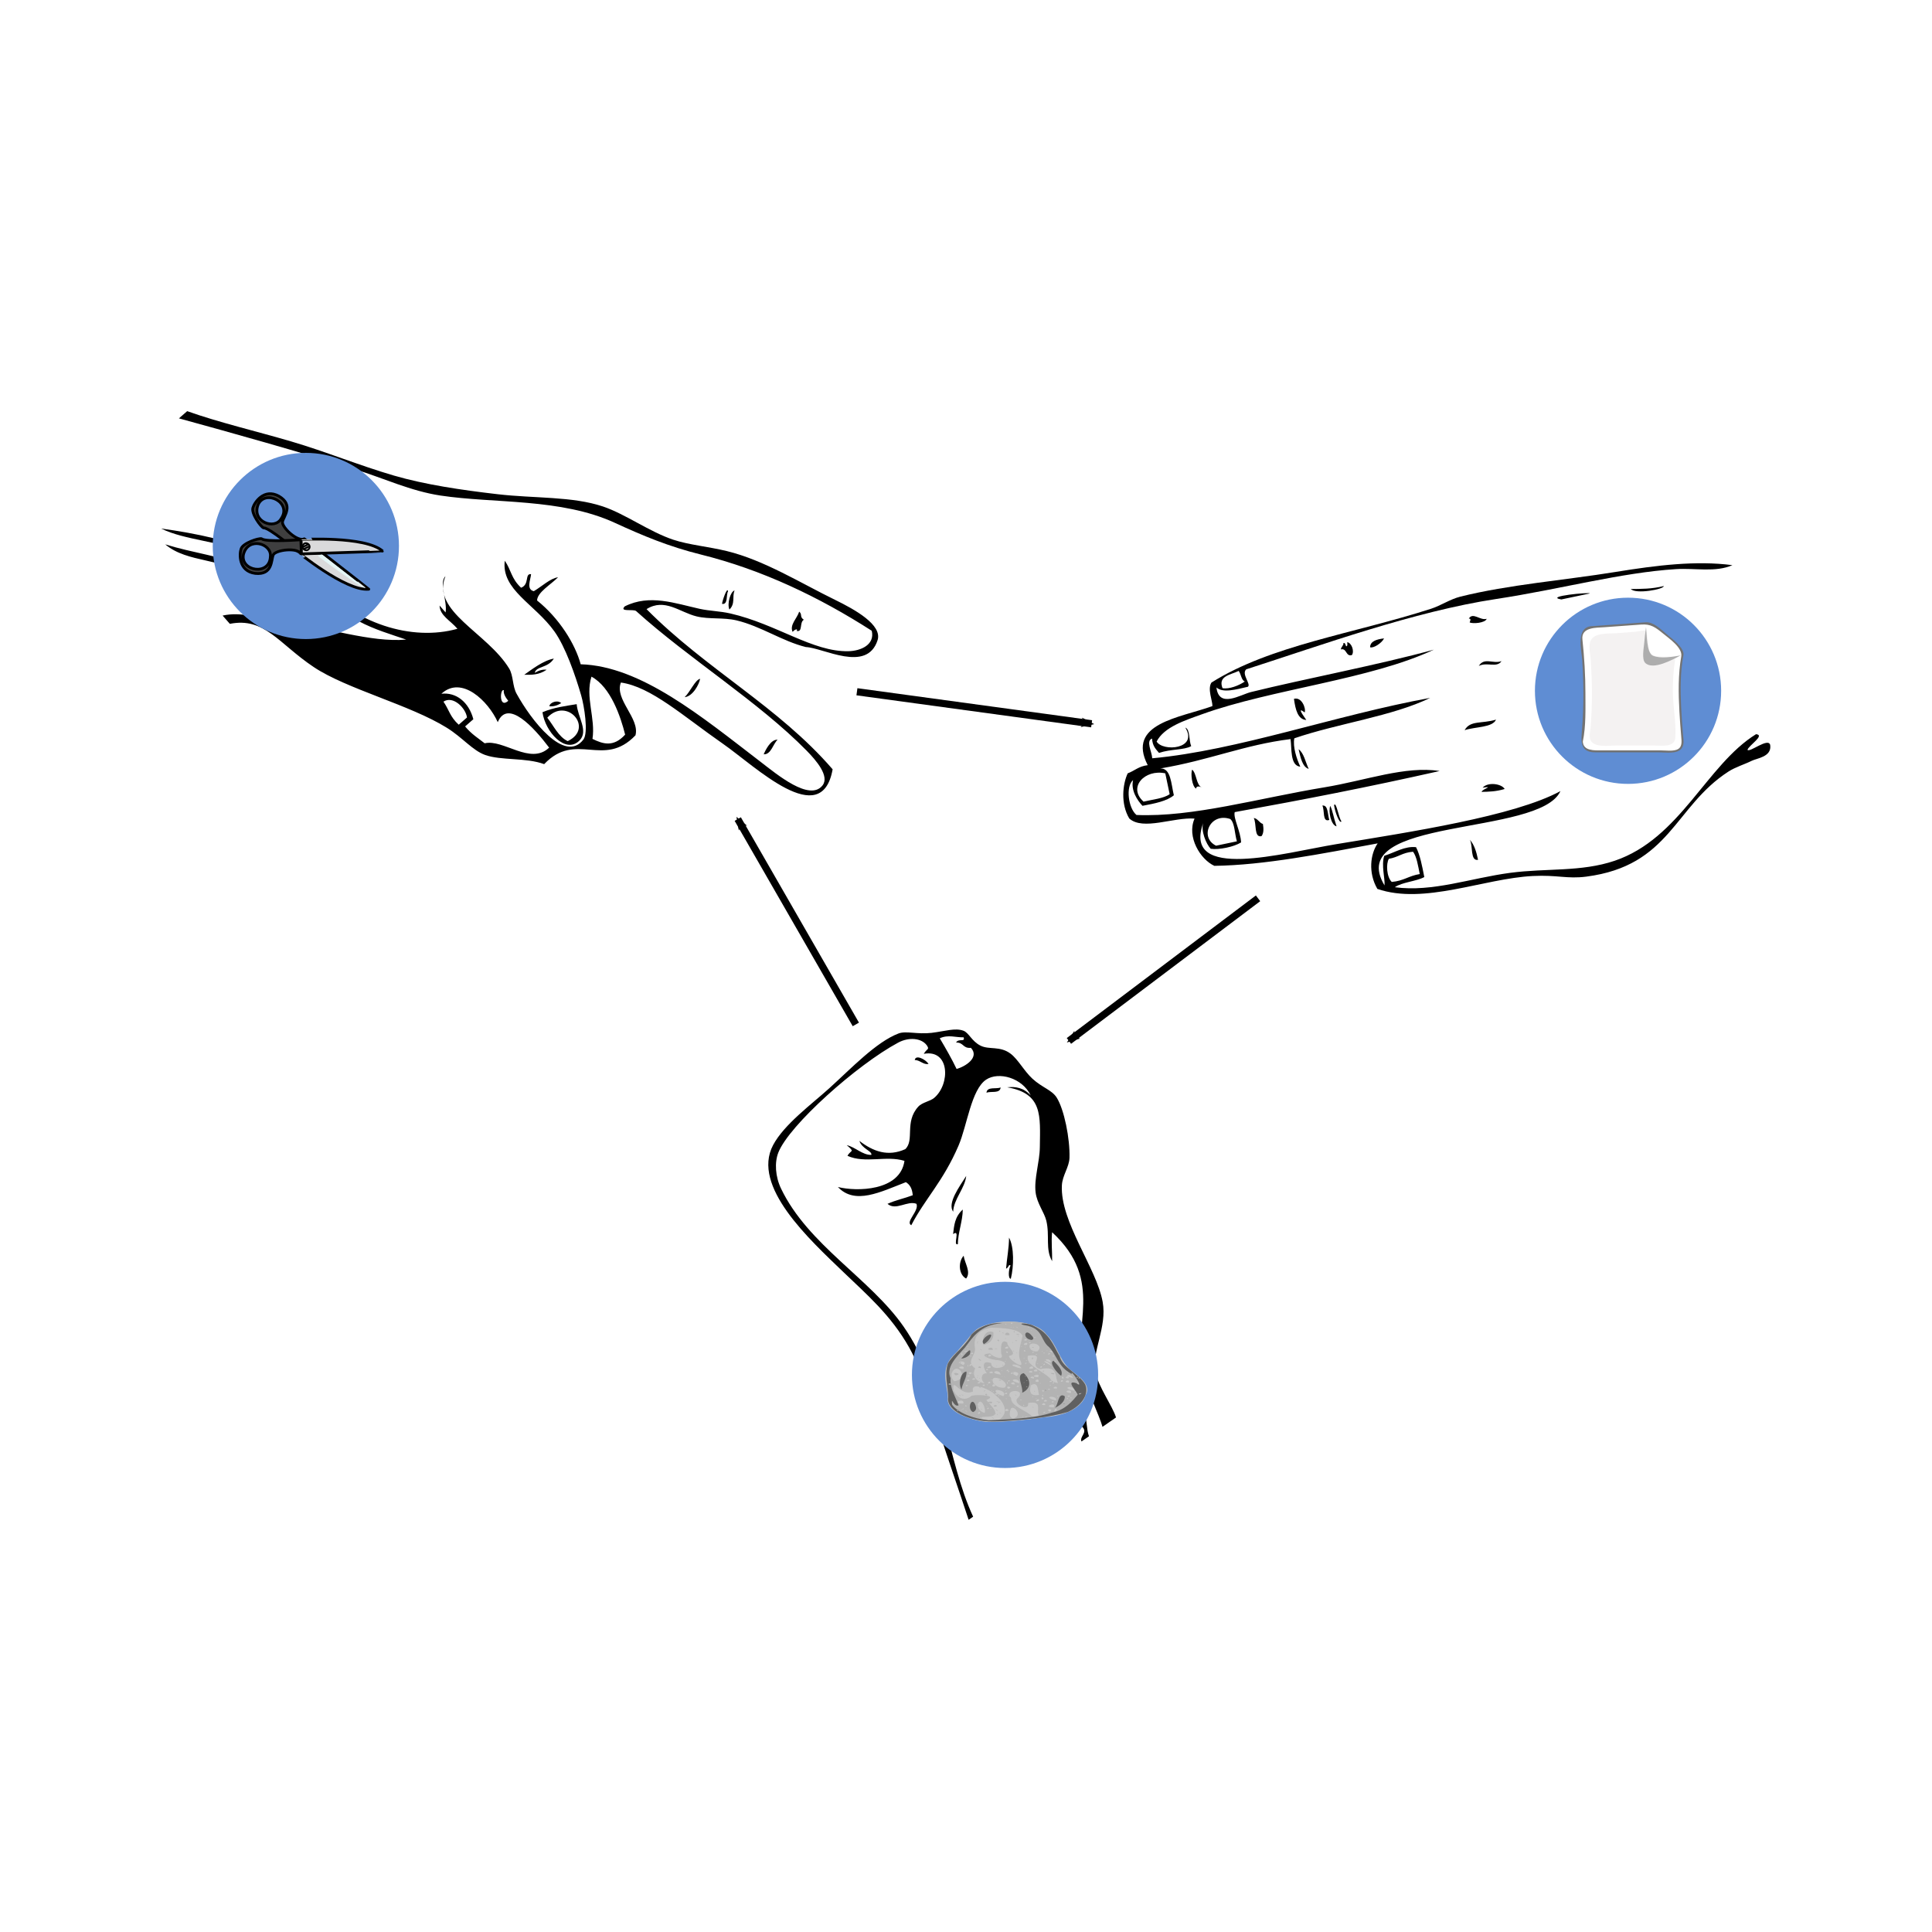 <svg:svg xmlns:dc="http://purl.org/dc/elements/1.1/" xmlns:ns1="http://sodipodi.sourceforge.net/DTD/sodipodi-0.dtd" xmlns:ns2="http://www.inkscape.org/namespaces/inkscape" xmlns:ns4="http://creativecommons.org/ns#" xmlns:rdf="http://www.w3.org/1999/02/22-rdf-syntax-ns#" xmlns:svg="http://www.w3.org/2000/svg" height="830.141" id="svg2" version="1.1" viewBox="-69.179 -176.756 830.141 830.141" width="830.141" ns1:docname="rock_scissors_paper2.svg" ns2:version="0.47 r22583">
  <svg:title id="title4919">Rock Scissors Paper</svg:title>
  <ns1:namedview bordercolor="#666666" borderopacity="1.0" id="base" pagecolor="#ffffff" showgrid="false" ns2:current-layer="layer1" ns2:cx="491.72724" ns2:cy="243.04796" ns2:document-units="px" ns2:pageopacity="0.0" ns2:pageshadow="2" ns2:window-height="753" ns2:window-maximized="1" ns2:window-width="1280" ns2:window-x="-4" ns2:window-y="-4" ns2:zoom="0.98994949" />
  <svg:defs id="defs4">
    <svg:marker id="Arrow2Mend" orient="auto" refX="0" refY="0" style="overflow:visible" ns2:stockid="Arrow2Mend">
      <svg:path d="m8.719 4.034-10.926-4.018 10.926-4.018c-1.746 2.372-1.735 5.617-6e-7 8.035z" id="path4038" style="stroke-linejoin:round;stroke-width:.625;fill-rule:evenodd" transform="scale(-.6)" />
    </svg:marker>
  </svg:defs>
  <svg:g id="layer1" transform="translate(-42.612 -137.16)" ns2:groupmode="layer" ns2:label="Layer 1">
    <svg:g id="g5245">
      <svg:g id="g4875" transform="matrix(.772 0 0 .772 192.28 -14.824)">
        <svg:g id="g2906" transform="matrix(-.842 .177 .177 .842 677.84 268.6)">
          <svg:path d="m259.08 17.719c-4.01-0.256-2.042 5.467-6.258 5.006-2.182-2.162-1.385-7.737 1.251-8.761 0.281 0.971 0.035 2.469 1.252 2.503 0.28-0.97 0.034-2.468 1.251-2.503 0.299 1.786 2.062 2.111 2.504 3.755z" id="path3" />
          <svg:path d="m173.97 17.719c-1.584 1.436-9.868 2.515-11.265 0 4.306 0.479 7.803-6.286 11.265-2.503-1.511 0.264-0.771 1.389 0 2.503z" id="path5" />
          <svg:path d="m240.3 20.221c-1.901 1.276-8.113-1.155-10.014-3.754 5.03-0.44 9.158 0.02 10.014 3.754z" id="path7" />
          <svg:path d="m290.36 57.769c1.164-2.922 4.529-10.066 0-5.006-1.437-2.351-0.207-10.399 5.006-10.013 0.505 7.179 0.247 13.597-5.006 15.019z" id="path9" />
          <svg:path d="m112.88 15.406h-18.773c-0.743-0.873 29.706-4.351 18.773 0z" id="path11" />
          <svg:path d="m369.21 86.556c-0.326-1.948-2.745-0.868-3.754 0 3.313-2.11 1.396-9.449 3.754-12.516 1.525 1.894 2.458 10.78 0 12.516z" id="path13" />
          <svg:path d="m295.37 89.058c1.109-4.731 0.937-10.745 3.756-13.767-0.142 5.699-0.024 11.657-3.756 13.767z" id="path15" />
          <svg:path d="m191.49 85.303c-7.078-0.848-17.994 2.142-21.276-2.503 9.66 0.83 16.427-3.137 21.276 2.503z" id="path17" />
          <svg:path d="m334.17 125.35c-1.795-1.543-2.371-4.304-2.503-7.51 2.142-1.195 2.521-4.152 5.006-5.005-1.2 3.807 2.68 12.692-2.503 12.515z" id="path19" />
          <svg:path d="m289.11 124.1c0.39-3.784-1.39-9.734 2.503-10.013-1.03 3.141 2.434 10.775-2.503 10.013z" id="path21" />
          <svg:path d="m188.99 126.61c-4.574 0.851-9.1 1.746-15.019 1.251 1.243-3.813 9.789-6.836 13.769-3.754-7.763 0.486 0.084 0.641 1.25 2.503z" id="path23" />
          <svg:path d="m200.25 169.16c-0.073-5.496 0.504-10.345 2.503-13.768-1.261 4.163 2.766 13.615-2.503 13.768z" id="path25" />
          <svg:path d="m158.95 46.505c5.797 0.809 10.295-4.935 15.019 0-5.767-1.534-11.103 3.833-15.019 0z" id="path27" />
          <svg:path d="m46.229 20.57c8.204 0.277 14.635-1.219 21.277-2.503-2.471 4.077-20.887 4.58-21.277 2.503z" id="path29" />
          <svg:path d="m281.6 126.61c1.312-2.515 0.599-13.491 2.503-11.265 0.411 4.236-0.976 13.112-2.503 11.265z" id="path31" />
          <svg:path d="m285.36 129.11c0.745-6.283 0.367-10.093 1.252-13.768 2.044 2.957 2.173 12.365-1.252 13.768z" id="path33" />
          <svg:path d="m367.96 126.6c-5.002 1.868-15.024 1.868-20.025 0-1.197-7.076 1.841-16.464 0-20.024-46.83 1.298-86.581 1.938-135.17 1.251 20.958-7.99 48.129-3.82 75.094-5.007 43.017-1.89 87.378 1.49 122.65-7.509 4.33-5.413 3.127-19.587-2.503-22.527 2.882 6.014 0.101 13.255-2.503 17.521-8.105 0.18-16.143 0.289-21.276-2.502 0.216-7.711-1.787-17.64 5.006-18.773-31.898 1.353-56.328-3.795-86.357-1.252 0.331 5.869 3.998 16.742-2.503 18.773 1.253-5.3 2.223-13.686 0-18.773-29.323-3.635-65.038-0.877-91.364-7.51 62.248-1.654 128.88 7.685 183.98 1.252-0.668-4.338 1.859-11.87-2.503-12.516 0.728 4.898-1.077 7.267-2.503 10.013-8.161-0.962-16.246 1.611-21.275 0 0.783-3.804-1.603-10.78 1.252-12.516-5.466 15.413 17.483 12.443 20.023 5.006-6.653-8.223-20.667-9.609-32.541-11.264-47.229-6.583-111.25 0.445-155.19-10.013 36.4 2.273 86.049 1.268 121.4 2.503 7.167 0.251 22.518 6.253 21.276-7.509-3.388 4.539-11.951 3.901-20.025 3.754-2.494-1.276 2.634-8.914-1.251-11.264-51.09-5.314-113.91-14.316-167.7-11.256-41.5 2.359-82.498-0.122-117.64 5.006-12.469 1.817-24.626 7.461-36.298 5.006 22.245-7.795 47.513-9.995 75.093-11.263 32.795-1.507 69.275-6.218 101.38-5.007 6.743 0.256 13.555 3.074 20.025 3.756 52.454 5.521 106.54 1.751 148.94 17.521 3.519 3.539 1.673 11.946 2.503 15.02 22.246 3.101 56.888-0.582 48.811 28.785 5.949-0.524 9.027 1.819 13.769 2.503 4.653 6.229 8.617 18.292 5.005 28.787-7.016 9.671-28.406 4.97-41.302 8.762 7.52 10.533 1.729 26.649-6.257 32.54-31.736 6.23-69.292 6.638-106.38 7.51 5.988 5.631 10.071 17.214 6.259 28.786-27.447 16.401-68.675 7.55-100.12 12.516-15.694 2.479-21.298 6.535-33.792 7.51-54.56 4.252-64.943-32.562-103.88-47.561-5.108-1.966-11.236-2.437-16.271-3.754-3.554-0.933-13.292 0.196-13.767-7.51 0.09-5.264 13.964 2.216 15.02 0-1.541-2.722-13.286-6.875-7.511-8.762 35.521 12.869 61.882 56.016 106.38 61.327 22.711 2.71 44.086-4.475 67.584-6.259 25.915-1.966 51.778 2.017 75.094-6.258-5.259-2.249-14.193-0.824-20.024-2.503-0.108-7.2-0.271-14.455 1.252-20.025 6.923-2.259 13.888 0.48 21.276 1.252 3.234 5.568 2.444 14.378 3.754 18.773 17.154-49.229-104.77-10.208-123.9-36.295 32.543 9.766 100.99 5.861 148.94 3.754 34.288-1.507 102.81 3.411 81.353-31.289 2.749 4.647 1.047 13.937-1.256 17.522zm-41.3-108.88c-1.144 2.194-0.43 6.245-2.503 7.51 4.209 1.758 10.931 2.934 15.021 1.251 1.364-8.457-6.901-7.285-12.518-8.761zm60.076 55.068v13.768c4.332 1.925 11.41 1.106 17.522 1.252 8.308-11.294-5.278-20.534-17.522-15.02zm-35.044 37.548c-2.397 3.025-0.789 10.057-1.251 15.019h13.768c9.719-7.536-0.683-22.006-12.517-15.019zm-111.39 45.057c-1.666 3.758-1.273 9.576-1.252 15.021 7.063-0.39 11.13 2.219 18.773 1.251 2.625-3.851 1.255-12.357-1.252-15.021-6.133 0.292-9.475-2.205-16.269-1.251z" id="path35" />
        </svg:g>
        <svg:g id="g2982" transform="matrix(-.336 -.484 .484 -.336 255.64 813.8)">
          <svg:path d="m0 129.73c5.056 1.287 3.347 9.338 10.379 8.649 2.95-0.709-0.364-2.23 0-5.189 4.51 2.985 8.768 6.223 8.649 13.838-6.934-2.29-11.824-6.629-19.028-8.649v-8.649z" id="path3-4" style="fill-rule:evenodd" />
          <svg:path d="m19.028 131.46c3.663 16.518 24.55 15.811 34.596 25.947-11.769-1.308-20.868-9.217-29.407-8.649 0.714-8.21-5.903-9.088-5.189-17.298z" id="path5-0" style="fill-rule:evenodd" />
          <svg:path d="m247.36 153.95c9.951-0.126 16.131 18.447 20.758 29.405-8.991-7.729-11.192-22.252-20.758-29.405z" id="path7-9" style="fill-rule:evenodd" />
          <svg:path d="m385.74 205.84c4.146 3.703-5.014 8.726-10.379 8.649 1.757-4.586 7.999-4.686 10.379-8.649z" id="path9-4" style="fill-rule:evenodd" />
          <svg:path d="m321.74 243.9c4.889 3.89-2.845 9.726-3.46 13.838-4.889-3.89 2.842-9.726 3.46-13.838z" id="path11-8" style="fill-rule:evenodd" />
          <svg:path d="m0 153.95c10.402 3.682 40.146 8.392 53.624 13.838 40.282 16.275 58.092 66.777 124.55 51.894-6.811-5.875-15.101-10.27-22.488-15.567 13.222 1.081 20.92 12.012 34.596 17.297 7.584 2.931 18.474 2.089 27.677 6.92 11.564 6.071 21.198 19.362 32.866 27.677 24.197 17.243 40.023 31.271 64.002 6.919-3.854 7.102-9.293 12.617-19.027 13.838 18.444 3.007 35.974-11.953 36.325-25.946 0.427-16.97-25.394-39.572-36.325-57.084-19.65-31.474-23.18-54.689-36.326-79.57 5.988-3.042 6.72 13.99 13.838 15.568 7.606-5.078 5.466-19.906 15.568-22.487-1.614 8.764-4.848 15.91-6.918 24.217 5.624 3.309 9.881 3.427 13.838 1.73 6.081-24.971 9.578-51.964 32.865-55.354-13.657 11.844-36.839 46.024-15.568 65.732 14.236-11.135 18.784-31.958 34.597-41.515 3.048 6.002-1.768 7.836 8.648 5.189-5.946 5.585-16.236 6.826-20.757 13.838 2.43 2.873 9.672-4.067 17.297-1.73-15.773 4.983-27.891 13.624-31.135 31.137 1.87 12.262 21.477 13.787 25.946 32.865 1.311 5.597-2.26 12.064-1.729 17.299 2.02 19.947 29.403 38.392 39.785 15.568 2.611 5.559-0.23 6.872 5.189 6.919 8.24-0.327 15.966-9.178 17.298-20.758 5.03-43.67-5.31-129.17-20.76-152.23-5.61-8.383-16.99-15.295-29.4-17.293-58.25-9.38-117.67 20.656-172.98 20.757-68.45 0.125-126.98-38.346-185.09-48.435v-5.189c28.95 8.619 55.573 15.987 83.03 24.217 25.389 7.61 52.703 19.662 83.03 22.488 34.634 3.226 63.573-4.378 93.409-10.379 44.027-8.854 116.44-25.423 136.65 13.838 10.15 19.708 10.938 52.111 13.839 74.381 3.635 27.895 10.597 61.064 5.189 83.03-1.816 7.374-10.973 14.042-17.298 25.946-5.971 11.24-8.695 21.203-15.568 25.947-4.525 3.125-12.553 0.71-20.757 5.189-8.051 4.396-10.497 15.109-22.488 19.028-8.403 2.746-20.753 1.121-31.136 3.459-12.255 2.761-19.113 9.001-27.677 8.649-13.187-0.541-39.07-11.738-53.624-22.488-7.122-5.26-9.862-15.02-17.298-20.757-27.34-21.11-82.78-17.64-112.42-31.14-22.143-10.08-32.794-35.57-50.167-43.24-13.597-6.01-35.367-5.07-46.703-8.65v-15.57zm364.99 102.06c3.907-6.804 8.095-2.571 12.109-8.649 2.249 4.296-5.075 7.179 0 8.649 4.095-6.283 10.517-10.24 12.108-19.028-11.298-0.811-22.458-1.761-32.867-3.46-2.915 8.062-3.552 24.269 8.65 22.488z" id="path13-8" style="fill-rule:evenodd" />
          <svg:path d="m219.68 140.11c1.396-5.323 10.558 10.831 10.379 1.729 6.086 5.444 12.56 10.504 13.838 20.758-9.095-6.473-15.122-16.014-24.217-22.487z" id="path15-2" style="fill-rule:evenodd" />
          <svg:path d="m164.33 162.6c1.46-2.458 8.919 3.65 10.379 6.919 2.568-0.755-0.683-2.213 0-5.189 7.596 6.242 14.36 13.316 22.487 19.027-10.021-0.957-25.064-11.824-32.866-20.757z" id="path17-4" style="fill-rule:evenodd" />
          <svg:path d="m207.58 138.38c-6.535-3.267-16.759-2.845-19.027-10.379 7.358-3.752 17.359 2.874 19.027 10.379z" id="path19-5" style="fill-rule:evenodd" />
        </svg:g>
        <svg:g id="g3028" transform="matrix(.942 .335 -.335 .942 -172.81 169.56)">
          <svg:path d="m361.4 18.798c0.183 3.935-2.72 8.736 0.351 11.859 0.581-1.918 2.404-2.862 1.882-1.278 3.681-0.369-0.205-4.866 1.708-7.206-2.92-0.673-1.599-2.539-3.941-3.375z" id="path3-1" style="fill-rule:evenodd" />
          <svg:path d="m323.56 19.741c-1.958 1.333-1.575 8.389 0.848 10.972 2.115-4.334-1.078-7.171-0.848-10.972z" id="path5-7" style="fill-rule:evenodd" />
          <svg:path d="m373.98 89.99c-3.714 1.095-4.415 7.683-4.585 10.26 3.952-1.163 2.957-7.273 4.585-10.26z" id="path7-1" style="fill-rule:evenodd" />
          <svg:path d="m321.97 72.5c-2.411 1.459-2.76 8.722-4.691 12.531 4.131-1.946 5.219-9.416 4.691-12.531z" id="path9-1" style="fill-rule:evenodd" />
          <svg:path d="m270.18 127.44c-4.752 9.811-19.64 1.719-24.672-8 5.153-4.7 10.842-7.498 16.442-10.608 2.885 6.549 11.457 11.943 8.23 18.608zm-21.122-6.01c4.796 2.948 9.505 7.987 15.086 8.457 11.746-11.772-8.793-23.322-15.086-8.457z" id="path11-5" style="fill-rule:evenodd" />
          <svg:path d="m253.65 111.17c-2.67-1.188-6.125 1.818-5.647 3.832 2.115-0.45 3.98-1.786 5.647-3.832z" id="path13-2" style="fill-rule:evenodd" />
          <svg:path d="m2.984 27.804c19.307-0.023 39.398-2.352 60.289-3.524 19.921-1.12 40.249-0.095 60.179-1.253 17.961-1.042 38.129-5.02 57.842-9.561 20.324-4.681 39.488-12.878 57.559-13.218 13.051-0.246 29.157 4.603 43.064 4.315 9.181-0.19 19.653-2.939 30.252-4.035 21.304-2.203 44.943 3.055 65.787 5.389 12.365 1.385 29.646 4.323 29.889 13.256 0.524 19.289-27.008 14.056-36.328 16.955-13.509 1.351-27.446-2.572-41.397-1.047-7.37 0.806-14.535 4.626-21.66 5.351-9.644 0.983-20.19-3.831-27.589 5.527 42.685 20.521 87.223 26.455 127.48 49.3 5.767 34.513-41.071 12.854-62.277 7.074-26.268-7.161-48.3-16.484-64.968-13.095-0.35 10.063 16.708 15.225 17.493 24.967-10.56 23.538-31.963 8.575-42.513 32.15-10.699-0.138-23.185 6.185-32.632 6.199-7.419 0.01-15.125-4.914-25.168-7.113-23.599-5.165-59.929-1.638-81.196-7.028-22.981-5.826-35.052-17.105-52.047-7.019-1.775-0.994-3.549-1.988-5.325-2.983 8.888-5.595 19.42-5.348 29.083-8.189 0.795-1.107-2.106-4.701 1.102-4.046-0.22 1.557 0.171 2.94 1.171 4.154 0.967-2.802-1.314-8.549 1.813-9.479 0.1 3.21-0.55 6.631 1.843 9.196 21.318-4.805 47.895-5.07 65.761-13.287-18.073 0.189-38.065 2.406-58.541-14.155 28.437 15.536 61.903 14.136 83.4-1.064-5.337-3.071-11.74-3.682-13.7-8.847 1.478 0.828 2.957 1.657 4.436 2.487-1.045-6.191-9.188-14.342-6.843-18.997-0.98 21.186 32.324 21.716 50.648 36.556 3.521 2.852 4.986 8.622 8.552 11.79 12.459 11.079 38.325 27.914 43.629 11.63 1.475-4.527-5.874-17.871-9.398-22.763-6.85-9.518-17.31-22.53-25.97-28.56-15.51-10.8-35.67-11.84-39.22-27.814 5.059 3.557 6.6 8.104 13.593 11.116 3.937-3.393-0.896-8.159 2.702-8.98 0.786 2.865 0.175 8.934 4.612 8.417 3.356-4.005 6.206-9.805 10.124-11.819-2.581 5.461-8.058 11.736-6.682 16.081 14.856 5.141 28.032 15.589 34.783 25.328 31.917-10.33 73.244 4.919 112.58 17.624 10.837 3.501 33.131 11.804 36.853 0.833 2.115-6.233-8.018-11.988-14.763-15.274-34.38-16.744-79.11-26.327-115.55-41.446-1.908-0.621-8.7 3.843-6.816-0.324 10.694-11.2 25.805-10.954 39.771-12.692 5.622-0.7 11.034-2.603 17.008-3.294 26.229-3.041 50.338 4.846 68.879-2.207 6.501-2.474 12.802-8.383 8.456-15.085-33.85-7.884-68.86-11.57-103.92-8.105-18.22 1.801-33.92 0.942-50.98-0.589-32.88-2.953-66.64 12.387-96.51 18.207-16.4 3.195-32.97 1.52-50.21 2.181-33.113 1.266-69.593 3.773-101.4 6.13 0.995-1.775 1.99-3.55 2.984-5.324zm261.6 63.842c0.395 11.847 9.998 21.099 12.129 32.457 6.438 0.748 12.617 0.576 16.336-8.335-5.655-8.494-16.405-22.274-28.465-24.122zm-43.467 23.451c-2.333-0.235 0.908 10.869 4.329 4.76-2.22-1.369-3.948-2.875-4.329-4.76zm34.5 21.673c-11.813-7.808-30.909-17.961-31.703-3.777-8.923-9.287-27.699-17.935-34.863-4.381 7.407-3.651 15.946-0.771 21.513 7.394-0.996 1.774-1.99 3.55-2.985 5.324 4.788 2.848 9.016 3.707 13.418 5.189 8.938-5.838 28.133 3.156 34.62-9.749zm-64.013-4.395c4.305 3.021 6.208 6.721 12.316 9.237 0.995-1.775 1.99-3.551 2.984-5.325-2.4-4.755-11.471-9.038-15.3-3.912z" id="path15-7" style="fill-rule:evenodd" />
          <svg:path d="m320.29 21.408c-1.362-2.508-1.234 5.898-0.82 7.705 3.498-0.554 0.371-5.536 0.82-7.705z" id="path17-6" style="fill-rule:evenodd" />
          <svg:path d="m239.77 96.394c-2.115 0.449-3.981 1.787-5.646 3.832-0.551-3.857 6.066-4.896 7.354-11.038-5.153 2.885-9.686 10.019-12.503 13.983 3.877-1.264 7.735-2.605 10.795-6.777z" id="path19-1" style="fill-rule:evenodd" />
          <svg:path d="m61.931 91.17c1.902 1.954 2.553 4.263 1.951 6.924-16.353-0.565-31.533 3.027-47.544 3.672 15.331 5.78 32.779-3.897 50.486 1.477-0.191-3.683-1.925-6.93-2.231-10.58 1.717-3.636 5.314-0.588 7.032-4.223-20.932-0.899-40.87 1.712-60.396 5.797 14.697 1.758 33.589-4.559 50.702-3.067z" id="path21-4" style="fill-rule:evenodd" />
        </svg:g>
        <svg:path d="m192.86 538.08-65.72-114.29" id="path3234" style="marker-end:url(#Arrow2Mend);stroke:#000000;stroke-width:4;fill:none" />
        <svg:path d="m193.47 352.93 130.62 17.825" id="path3234-2" style="marker-end:url(#Arrow2Mend);stroke:#000000;stroke-width:4;fill:none" />
        <svg:path d="m416.72 467.9-105.26 79.37" id="path3234-8" style="marker-end:url(#Arrow2Mend);stroke:#000000;stroke-width:4;fill:none" />
      </svg:g>
      <svg:g id="g5231" transform="translate(-20.203 -125.26)">
        <svg:path d="m127.28 182.67c0 22.316-18.995 40.406-42.426 40.406s-42.426-18.09-42.426-40.406 18.995-40.406 42.426-40.406 42.426 18.09 42.426 40.406z" id="path5012" style="color:#000000;stroke-width:0;fill:#5f8dd3" transform="matrix(.943 0 0 .99 45.039 139.41)" ns1:cx="84.852814" ns1:cy="182.66682" ns1:rx="42.426407" ns1:ry="40.406101" ns1:type="arc" />
        <svg:g id="g5219">
          <svg:g id="g834" transform="matrix(-.04 .113 -.113 -.04 165.47 303.93)">
            <svg:path d="m130.58 19.228c0.848 0 152.63 249.29 152.63 249.29s-45.788 26.286-44.94 26.286-125.49-194.17-107.69-275.57z" id="path693" style="stroke-linejoin:round;fill-rule:evenodd;stroke:#000000;stroke-width:10;fill:#dadadb" transform="matrix(-.975 .224 .224 .975 434.75 -39.908)" />
            <svg:path d="m267.37 300.28s-45.402 119.05-36.999 136.73c-0.363 10.786-33.796 59.454-55.41 59.926-18.636 1.172-79.934-13.489-70.106-73.75 11.686-61.997 61.956-40.508 81.831-42.838 19.876-2.331 53.658-79.181 30.214-95.569 26.165 6.88 49.811 17.275 50.471 15.497zm-89.356 88.178c-67.788-17.879-80.967 88.46-20.587 94.693 67.695 2.879 67.126-87.126 20.587-94.693z" id="path596" style="stroke-linejoin:bevel;fill-rule:evenodd;stroke:#000000;stroke-width:10;fill:#3f3f3f" />
            <svg:path d="m130.58 19.228c0.848 0 152.63 249.29 152.63 249.29s-45.788 26.286-44.94 26.286-125.49-194.17-107.69-275.57z" id="path674" style="stroke-linejoin:bevel;fill-rule:evenodd;stroke:#000000;stroke-width:10;fill:#dadadb" transform="matrix(.985 .175 -.175 .985 41.273 -35.371)" />
            <svg:path d="m81.4 200.68c-15.263 0.848-17.806 24.59 0 25.438 16.958-0.848 16.959-25.438 0-25.438z" id="path710" style="stroke:#000000;stroke-width:6.25;fill:none" transform="translate(161.59 57.169)" ns1:nodetypes="ccc" />
            <svg:path d="m69.53 209.16c1.696 0 16.958 15.262 16.958 15.262" id="path711" style="stroke:#000000;stroke-width:6.25;fill:none" transform="translate(161.59 57.169)" />
            <svg:path d="m76.313 203.23c0.848 0 16.11 15.263 16.11 15.263" id="path712" style="stroke:#000000;stroke-width:6.25;fill:none" transform="translate(161.59 57.169)" ns1:nodetypes="cc" />
            <svg:path d="m311.6 21.282c0.848 0-61.05 186.54-61.05 186.54s6.628 12.797 9.171 11.949c2.544-0.848 58.663-189.16 51.879-198.49z" id="path717" style="fill-rule:evenodd;stroke-width:1pt;fill:#e6ffff;fill-opacity:.75" ns1:nodetypes="cccc" />
            <svg:path d="m236.86 262.03 3.531-4.948 16.242 15.525-3.951 4.1-15.822-14.677z" id="path718" style="fill-rule:evenodd;stroke-width:1pt;fill-opacity:.319" transform="translate(-3.75,3.75)" ns1:nodetypes="ccccc" />
            <svg:path d="m319.25 379.54c66.802-21.269 85.317 84.273 25.327 93.537-67.464 6.283-71.426-83.638-25.327-93.537zm-93.68-83.57s51.337 116.62 43.834 134.7c0.906 10.754 36.746 57.677 58.356 57.061 18.672 0.232 79.154-17.496 66.306-77.185-14.791-61.331-63.916-37.338-83.883-38.665-19.968-1.327-57.576-76.38-34.985-93.927-25.785 8.188-48.879 19.76-49.627 18.018z" id="path590" style="stroke-linejoin:bevel;fill-rule:evenodd;stroke:#000000;stroke-width:10;fill:#3f3f40" />
          </svg:g>
        </svg:g>
      </svg:g>
      <svg:g id="g5211" transform="translate(-11.112 -160.61)">
        <svg:path d="m127.28 182.67c0 22.316-18.995 40.406-42.426 40.406s-42.426-18.09-42.426-40.406 18.995-40.406 42.426-40.406 42.426 18.09 42.426 40.406z" id="path5012-7" style="color:#000000;stroke-width:0;fill:#5f8dd3" transform="matrix(.943 0 0 .99 604.06 236.99)" ns1:cx="84.852814" ns1:cy="182.66682" ns1:rx="42.426407" ns1:ry="40.406101" ns1:type="arc" />
        <svg:g id="g3" transform="matrix(.412 0 0 .412 663.69 388.38)">
          <svg:path d="m103.36 70.862c0 17.492 1.354 35.026 2.986 52.438 1.077 11.449-9.533 11.378-17.641 11.378h-70.425c-10.3 0-17.568-3.72-16.464-14.79 2.111-21.211 2.698-42.605 1.81-63.897-0.413-9.973-1.089-19.933-1.963-29.873-0.508-5.768-2.054-11.725 2.024-16.674 5.591-6.787 20.885-5.258 28.733-5.828 10.638-0.773 21.278-1.544 31.918-2.315 7.889-0.572 12.06 1.861 18.599 6.813 7.138 5.405 21.452 15.054 23.442 24.551 0.581 2.769-1.017 6.928-1.361 9.683-1.18 9.45-1.654 18.992-1.654 28.512" id="path5-1" style="fill:#ffffff" />
          <svg:path d="m12.903 4.017c-18.435-0.006-11.932 24.844-11.196 35.632 1.611 23.661 1.707 47.332-0.105 70.981-0.9 11.771-3.336 25.059 13.619 25.059h26.763 39.762c6.703 0 19.252 2.044 23.727-4.242 2.963-4.162 1.765-9.427 1.365-14.116-0.825-9.673-1.517-19.358-1.98-29.055-0.856-17.891-0.955-36.197 2.406-53.864 1.45-7.646-12.604-17.83-17.465-21.945-5.733-4.859-13.804-13.025-21.931-12.437-18.323 1.328-36.645 2.657-54.971 3.987m-10.552 120.31c3.34-16.03 2.696-34.095 2.696-50.343 0-18.733-1.162-37.558-3.153-56.184-1.373-12.843 14.652-12.018 22.994-12.623 12.802-0.928 25.603-1.857 38.404-2.785 9.825-0.712 14.834 2.88 22.663 9.336 6.025 4.973 20.606 14.843 19.037 23.879-3.314 19.064-2.98 38.628-1.896 57.875 0.479 8.507 1.108 17.008 1.848 25.498 0.451 5.193 1.449 11.74-4.766 13.979-4.647 1.676-11.105 0.701-15.906 0.701h-32.4-30.107c-7.042 0-19.414 0.673-19.414-9.329" id="path7-8" style="fill:#737373" />
          <svg:path d="m96.216 71.548c0 15.745 3.492 32.133 2.623 47.755 0 11.791-14.245 9.237-22.188 9.237h-39.811c-7.172 0-22.119 2.45-26.297-5.213-2.107-3.865-0.383-9.886-0.064-13.963 0.912-11.651 1.368-23.341 1.368-35.027 0-11.417-0.486-22.835-1.193-34.229-0.357-5.744-2.077-12.681-0.983-18.425 2.198-11.56 19.569-9.596 28.348-10.283 6.456-0.508 12.912-1.013 19.368-1.519 1.902-0.151 8.866-1.893 10.545-0.829 1.81 0 2.909 17.572 3.56 19.592 2.722 8.433 10.092 6.877 17.566 7.239 4.452 0.216 10.204-0.769 9.331 4.646-1.647 10.231-2.173 20.67-2.173 31.019" id="path9-9" style="fill:#f4f2f2" />
          <svg:path d="m68.272 5.029c-0.822 5.697-1.486 11.421-1.957 17.158-0.38 4.642-2.701 16.41 1.112 20.224 8.04 8.04 28.983-3.645 36.874-7.78-8.691 1.348-20.479 3.727-28.868 0.27-6.818-2.81-6.379-23.374-7.161-29.872" id="path11-2" style="fill:#adadad" />
        </svg:g>
      </svg:g>
      <svg:g id="g5204" transform="translate(-409.11 188.9)">
        <svg:path d="m127.28 182.67c0 22.316-18.995 40.406-42.426 40.406s-42.426-18.09-42.426-40.406 18.995-40.406 42.426-40.406 42.426 18.09 42.426 40.406z" id="path5012-7-9" style="color:#000000;stroke-width:0;fill:#5f8dd3" transform="matrix(.943 0 0 .99 734.37 181.43)" ns1:cx="84.852814" ns1:cy="182.66682" ns1:rx="42.426407" ns1:ry="40.406101" ns1:type="arc" />
        <svg:g id="g630" transform="matrix(.186 0 0 .101 775.68 335.54)">
          <svg:path d="m162.95 464c-45.78-10.47-91.582-48.67-86.543-99.62-2.267-54.65-15.51-112.5 4.434-165.12 21.439-42.07 39.329-86.2 61.219-127.82 40.97-51.245 136.75-43.923 161.22 20.181 25.942 46.905 28.496 102.79 54.224 149.47 22.7 32.256 51.258 67.828 36.603 110.11-6.931 48.894-44.554 87.468-94.106 93.252-44.971 12.332-90.131 21.352-137.05 19.548z" id="path2208" style="fill:#c7c7c7" />
          <svg:path d="m156.45 462.08c-44.9-13.9-86.682-53.5-80.121-104.01-2.562-63.63-17.619-133.86 20.175-190.64 27.926-36.03 24.936-92.275 69.416-114.82 46.25-28.183 117.34-13.778 137.64 39.987 20.684 40.542 27.747 86.062 42.172 128.57 18.106 37.752 59.253 70.268 49.309 116.55-4.164 42.21-26.051 89.499-71.701 98.344-53.715 17.216-110.02 31.789-166.9 26.019zm40-9.272c21.776-29.806 8.55-74.603-10.562-102.2-8.154-20.344-58.62-63.321-51.702-15.701-29.815 25.49-48.185-65.622-45.228-6.801 3.365 23.359 22.395 57.094 42.264 24.899 16.823-6.085 61.334-0.303 33.794 17.844 6.74 21.089 43.303 71.59-1.078 71.95-40.878 2.712 24.048 22.535 32.511 10.009zm-15.93-3.11c-11.556-12.471 9.816 5.052 0 0zm-27.494-2.709c-10.298-12.574 9.373 5.435 0 0zm37.105-12.423c-3.164-11.235 4.443 4.67 0 0zm7.939-5.55c-10.801-11.454 6.393 2.97 0 0zm-12.121 0.491c5.057-2.774-3.526 7.177 0 0zm4-12.441c-10.377-12.785 5.696 1.095 0 0zm-1.5-17.977c-16.368 2.941 3.188-15.312 0 0zm-12.25-12.966c-19.707-6.843 10.496-13.502 0 0zm16.917-2.056c2.094-5.773 1.842 5.637 0 0zm1.022-2.714c-19.71-8.735 15.03 0.517 0 0zm-88.815-26.753c-11.228-8.027 4.889-1.706 0 0zm5.72-2.92c-11.972-5.267 5.117-2.18 0 0zm51.116-2.827c3.679-12.872 8.367 10.638 0 0zm-1.552-18.235c5.955-2.748-5.737 12.377 0 0zm-11.6-12.8c-9.12-17.322 10.511 6.635 0 0zm-15.461-4.288c2.062-8.601 3.55 7.201 0 0zm92.772 136.65c27.567-11.173-4.398-73.333-6.56-31.221-0.211 10.522-3.473 23.83 6.56 31.221zm-4.729-36.781c-5.682-6.029 4.817 0.948 0 0zm33.786 32.506c13.884-2.405-6.739-6.085 0 0zm-4.453-4.839c-3.122-6.091-2.642 6.431 0 0zm35.279-4.05c-7.122-20.463 10.549-64.363-24.874-52.739 3.902 40.615-41.144 0.048-22.056-24.096 16.969-38.513-35.336-34.696-17.135 3.075-0.995 35.573 34.093 50.19 47.959 77.246 5.285 3.388 11.881-0.326 16.105-3.485zm-13.174-32.864c-5.185-7.152 4.23-0.744 0 0zm-40.16-52.18c-4.888-10.786 5.205 4.082 0 0zm-82.644 76.336c1.768-16.382-11.791 8.122 0 0zm10.624-1.672c4.804-14.992-8.655-73.801-16.202-35.452 0.506 13.069 3.737 28.531 16.202 35.452zm-7.747-13.641c-3.894-6.519 5.676 0.975 0 0zm-4.938-15.6c-13.683-5.407 7.374-1.267 0 0zm151.49 28.702c6.155-13.531-10.677 5.284 0 0zm11.44-4.79c13.304-11.867-12.852-14.864 0 0zm-190.68 0.75c0.203-7.653-4.079 4.602 0 0zm206.09-5.375c5.29-22.724-12.938 8.914 0 0zm-110.16 0.042c-3.462-20.325-16.239 9.463 0 0zm-99.82-0.4c-4.75 3.634 8.296 0.824 0 0zm-8.604-2.212c3.021-6.399-5.906 2.125 0 0zm3.82-3.231c2.761-11.799-6.49 6.603 0 0zm58.43-1.304c2.011-14.542-8.91 3.264 0 0zm6.18-2.038c-3.03-6.362-1.907 6.608 0 0zm144.31-4.736c7.685-27.487-28.786-0.285 0 0zm-88.74-1.75c-0.165-6.873-3.886 4.711 0 0zm-65.188-3.938c-6.21-2.321 4.032 6.509 0 0zm-47.114-0.662c-5.561-8.41-3.686 9.244 0 0zm132.9-0.9c-0.982-10.393-5.314 3.902 0 0zm48.397-3c0.979-18.468-17.085 4.04 0 0zm-155.19-5.438c-6.21-2.321 4.032 6.509 0 0zm-57.812-0.562c0.994-7.799-3.582 4.223 0 0zm23.926 0.089c3.661-29.344-32.346 1.293 0 0zm208.07-4.934c3.822-11.486-11.43 0.575 0 0zm-15.104-4.569c0.044-16.388-15.505 5.61 0 0zm21.104-3.039c4.918-25.152-37.238-17.756 0 0zm-39.463 0.835c2.247-19.212-16.081 9.195 0 0zm-40.537-4.537c-7.728-3.254 2.545 7.883 0 0zm111 1.037c-6.893 0.883 10.031 8.648 0 0zm-268.99-4.39c-0.023-7.731-3.882 5.255 0 0zm209.5-2.622c-7.649-15.112-5.676 15.229 0 0zm55.5 2.777c4.378-9.157-8.537 0.474 0 0zm-72-0.655c1.476-7.606-5.681 4.328 0 0zm-70-2.059c-4.54-0.817 4.808 6.555 0 0zm150.82-1.768c-3.014-13.679-2.542 9.818 0 0zm-88.816-4.673c-0.023-7.731-3.882 5.255 0 0zm13.819-8.402c-2.76-12.933-0.901-61.372-19.013-40.407-2.229 14.234-6.165 49.729 19.013 40.407zm-10.85-14.18c-3.441-10.26 5.492 6.63 0 0zm80.817 22.395c5.542-13.372-12.058 1.167 0 0zm-25.972-2.002c2.761-11.799-6.49 6.603 0 0zm-244.82 0.172c-1.563-5.679-1.701 4.83 0 0zm118-0.75c13.381-22.71-31.552-40.865-13.401-10.508 3.969 4.113 8.874 7.087 13.401 10.508zm14.937-0.891c-3.318-6.534-2.134 6.603 0 0zm-23.933-0.859c-1.793-11.308-3.807 7.898 0 0zm101.75-0.75c-2.708-9.567-4.86 8.461 0 0zm-105.93-4c3.956-15.074-16.21 0.014 0 0zm21.591-2.605c4.492-12.875-13.052 2.002 0 0zm147.77-4.17c4.934-22.157-24.715-5.209 0 0zm11.437-3.417c10.942-13.967-11.92 4.155 0 0zm-190.62-0.999c6.173-9.936-5.597 1.306 0 0zm60.5-0.559 0.041-0.428-0.041 0.428zm57.108-3.427c-5.62-13.783-6.577 9 0 0zm-209.62-0.9c-1.361-9.287-4.743 7.362 0 0zm279.63-0.16c2.923-26.799-38.748-15.656 0 0zm-190.63-0.51c-0.165-6.873-3.886 4.711 0 0zm33-1c-2.95-5.75-1.656 6.402 0 0zm115-2c-1.563-5.679-1.701 4.83 0 0zm-15.035-0.75c4.477-8.778-10.51-1.336 0 0zm17.035-5.703c2.597-18.322-19.088 2.27 0 0zm-121-3.607c16.756-23.76-35.389-67.565-26.596-22.35 3.112 11.743 12.763 24.94 26.596 22.35zm-10.317-29.59c-9.803-7.275 9.827-2.703 0 0zm24.09 28.55c-12.049-13.393-7.945 16.658 0 0zm17.227-1.432c6.827-12.2-8.966-1.593 0 0zm-64 0.531c-1.563-5.679-1.701 4.83 0 0zm-55.301-4.043c11.649-5.226-6.972-8.164 0 0zm42.301-1.922c2.484-13.266-11.848 3.243 0 0zm25-0.56c-7.067-18.33-11.62 14.293 0 0zm127-0.416c4.676-8.499-5.659 2.525 0 0zm-145-2.559c-1.913-10.703-2.011 5.793 0 0zm62.985-2.528c-0.865-20.657-18.918 2.58 0 0zm-70.309-4.741c-11.587-19.559-5.186-46.304 5.835-41.699-6.756-14.74-16.004-60.67 9.545-44.039 1.416 46.457 58.677 2.556 16.985-12.352-17.901-0.254-51.215-25.456-19.494-28.741 7.843 16.913 34.674 32.542 25.73 1.2 0.04-10.726-3.881-68.706 14.067-47.909-1.412 20.085 27.452 49.667 3.948 57.189-0.567 16.063 37.983 63.4 26.786 22.226-8.844-36.51 1.427-72.026 4.489-108.32-7.708-30.236-47.181-33.46-73.023-33.845-36.106 11.194-40.035 55.12-36.796 87.024 2.397 31.631-22.616 57.744 0.572 85.619-6.391 21.903-3.789 54.663 21.356 63.644zm-12.01-20.898c-1.538-6.95 4.559 4.353 0 0zm-4.667-3.892c5.057-2.774-3.526 7.177 0 0zm1-8c5.057-2.774-3.526 7.177 0 0zm7.362-31.941c-14.424-0.29 1.337-15.511 0 0zm36.138-9.5c3.543-4.463-0.241 5.958 0 0zm13.729-2.188c-0.65-7.649 4.694 4.815 0 0zm-52.623-20.918c-10.834-20.862 12.054 9.864 0 0zm78.394-3.394c4.058-8.559 1.59 7.476 0 0zm7-26.941c-4.152-7.569 5.24 2.596 0 0zm-7.771-8.746c-0.65-7.649 4.694 4.815 0 0zm-76.056-7.472c-3.176-9.677 9.988 13.828 0 0zm28.962 1.574c-23.297 3.614-1.221-21.889 0 0zm7.865-3.554c-13.778-3.345 9.859-2.251 0 0zm-29.652-16.951c-5.147-18.449 2.426-69.57 22.929-54.243 1.089 19.235-2.519 46.212-22.929 54.243zm-14.348-5.409c1.563-5.679 1.701 4.83 0 0zm81.543-4.931c1.753-6.187 2.247 5.697 0 0zm-81.043-4.069c5.006-3.403-3.459 12.488 0 0zm91.031-2.293c-10.557-2.268 2.841-5.506 0 0zm-45.037-1.713c0.844-13.927 8.832 9.278 0 0zm18.506-9.553c5.057-2.774-3.526 7.177 0 0zm28.597-9.285c-2.61-6.768 5.806 3.289 0 0zm-29.475-6.333c3.406-24.307 22.277 10.602 0 0zm30.545 0.51c-14.344-7.699 9.577-2.949 0 0zm-36.134-7.28c-1.881-9.538 6.651 4.875 0 0zm25.644-4.72c-0.174-13.572 5.247 8.301 0 0zm-33.607-2.22c-1.273-9.834 7.052 5.335 0 0zm-27.57-4.113c1.563-5.679 1.701 4.83 0 0zm47.5 223.93c-0.258-14.496-4.382 9.103 0 0zm160.07 0.296c-1.391 5.46 12.777 0.181 0 0zm-84.074 0.774c0.203-7.653-4.079 4.602 0 0zm30.5-0.833c1.802-13.571-7.727 6.673 0 0zm-171.2-0.367c6.474-15.826-14.668 6.304 0 0zm25.016-1.542c-4.844-14.201-10.097 11.184 0 0zm65.984 1.542c2.807-26.7-34.746-15.316 0 0zm89.877-0.401c-8.674-25.617 2.63-75.026-40.714-59.789-31.592-14.484 17.096-68.39-28.847-56.394-7.352 38.875 34.807 64.577 51.153 96.4 2.223 9 8.896 17.865 18.408 19.782zm-11.43-37.03c-16.952-10.434 11.97-4.892 0 0zm-21.204-10.295c-9.748-7.082 4.485-1.513 0 0zm-1.546-6.086c3.522-2.878-1.562 6.924 0 0zm-26.863-50.81c5.123-15.181 3.458 12.051 0 0zm85.476 102.52c5.515-19.976-18.181-2.156 0 0zm-69.527-3.548c2.22-24.269-17.312 3.144 0 0zm90.527-0.452c-4.25 4.615 9.908-0.913 0 0zm-250.1-3.201c-0.819-15.484-13.307 4.603 0 0zm189.99 3.5c2.004-13.061-12.667 4.924 0 0zm-183.07-2.6-0.18-0.431 0.18 0.431zm-41.937 0.102c38.334-9.866 4.784-90.19-6.264-32.398-1.08 11.039 0.447 22.762 6.264 32.398zm3.63-24.94c-15.58-19.102 20.05-6.93 0 0zm247.38 25.322c-0.351-15.658-10.757 9.235 0 0zm-123-0.881c0.474-11.659-8.903 6.951 0 0zm-42.888-5.301c-4.25 4.615 9.908-0.913 0 0zm-37.112-1.237c0.386-15.886-15.062 5.639 0 0zm204.81-5.225c-1.783-18.835-9.146 6.18 0 0zm21.879-1.837c-6.885-25-27.214-7.022 0 0zm-90.69 2.709c1.994-16.699-18.263-3.223 0 0zm79.924-0.872c4.789-19.348-16.906 0.22 0 0zm-147.17-5.833c-5.133-2.141 2.563 4.823 0 0zm76.421 0.928c9.206-22.244-25.143-1.795 0 0zm-82.171-1.845c-1.958-5.38-1.129 4.805 0 0zm-76.342-1.051c4.064-13.404-12.703 3.175 0 0zm109.52-2.053c16.4-22.444-28.945-23.093 0 0zm131.32-2.396c1.071-6.998-3.309 3.357 0 0zm-168.47-3.542c-2.161-28.779-32.115-7.61 0 0zm-71.035-1.258c14.044-10.619-11.225-12.266 0 0zm100.68-2.797c1.881-16.439-14.539 5.797 0 0zm-92.676-0.796c1.531-7.316-5.012 4.118 0 0zm154.38-1.145c-2.26-7.773-2.578 6.427 0 0zm-110.04-0.132c3.591-16.479-18.619 1.234 0 0zm178.56-2.391c-5.135 1.827 8.198 1.897 0 0zm-87.701-0.139c4.835-15.037-17.982-0.553 0 0zm-52.523-3.401c0.158-12.611-6.718 7.811 0 0zm137.32 0.723c1.24-10.572-8.456 4.692 0 0zm-72.417-2.648c2.314-19.863-19.271 3.969 0 0zm-80.583-2.597c-7.678-4.585 3.003 7.309 0 0zm13.559 0.026c1.319-13.094-9.482 7.454 0 0zm-46.559-3.333c-0.15-11.595-10.116 6.223 0 0zm-57.348-4.106c7.698-20.101-24.571-6.468 0 0zm-24.652-0.906c-2.27-7.076-1.949 6.758 0 0zm159-1.559c-4.129-23.116-38.997-20.043-8.51-3.069l4.208 1.681 4.302 1.388zm-16-11.583c2.863-4.284 0.285 4.963 0 0zm43 11.442c1.21-22.215-20.493 8.516 0 0zm47.012-4.345c-6.427-7.487 3.226 7.96 0 0zm-145.6 2.633c3.833-18.643-18.319 4.853 0 0zm119.59-3.122c-2.161-12.423-9.321 8.465 0 0zm-170.66-3.53c-0.985-17.72-3.456 5.976 0 0zm7.12-4.183c3.555-19.712-12.48 11.628 0 0zm184.53 1.83c-2.896-21.81-30.895-28.812-5.336-6.05l5.336 6.05zm-204-3.021c16.75-17.248-24.904-24.48-0.839-1.882l0.839 1.882zm224.18-0.31c-4.183 2.764 9.441 0.888 0 0zm-35.294-1.151c2.294-13.241-9.006 7.067 0 0zm-16.33-5.41c-6.792 0.694 5.351 3.958 0 0zm-179.56-1.208c9.135-13.103-9.312 0.375 0 0zm153.66 1.41c1.433-10.862-7.349 6.085 0 0zm37.336-0.433c-1.563-5.679-1.701 4.83 0 0zm-29.57-1.887c0.292-8.558-5.251 5.825 0 0zm48.225-1.942c3.596-19.364-27.166-18.01 0 0zm11.845-3.171c-5.97-11.198-1.567 4.576 0 0zm-115.69-2.959c0.339-8.179-5.907 13.369 0 0zm49.188-2.041c-2.564-5.936-2.689 6.098 0 0zm-47-5.969c-3.135-5.921-0.58 5.931 0 0zm40.362-2.531c2.452-9.109-3.647 2.133 0 0zm-121.8-10.41c-3.147-8.787-4.646 6.151 0 0zm190.27 1.27c2.489-9.98-8.169 2.295 0 0zm-210.82-9.357c-5.923-17.146-0.89 16.907 0 0zm55.391 6.423c-5.085-3.876 2.334 6.753 0 0zm11.609-0.3c-6.291-16.926-13.192 13.717 0 0zm104-4.515c4.027-6.992-6.604 1.082 0 0zm-147-2.655c2.674-14.407-12.173 4.324 0 0zm155.2-3.416-0.4-1.181 0.4 1.181zm22.801 3.686c0.362-12.19-10.307 6.383 0 0zm-12.177-4.555c-3.717-9.392-2.68 8.186 0 0zm-26.208-1.132c5.42-10.952-8.815 1.322 0 0zm-58.637-2.577c-7.312-12.735-2.805 12.826 0 0zm105.02 2.476c-1.552-14.402-18.022-8.01 0 0zm-204.15-3.44c23.52-6.077-10.586-5.22 0 0zm194.16 0.617c2.705-6.12-5.007 2.249 0 0zm-15.638-1.107c2.452-9.109-3.647 2.133 0 0zm-38.952-2.599c-2.173-13.562-7.417 5.244 0 0zm27.343 1.124c21.221-33.934-30.753-51.174-15.297-8.776 2.853 5.568 8.995 9.244 15.297 8.776zm-10.086-15.691c-8.457-5.55 8.107-2.414 0 0zm33.437 12.37c-4.759-5.51 0.797 5.438 0 0zm-188.1-5.76c-4.046-3.575 1.737 6.007 0 0zm3.604-3.67c-4.75 3.634 8.296 0.824 0 0zm93.396-0.251c4.252-20.021-17.888 5.372 0 0zm40.823-4.698c-1.362-6.679-1.95 4.835 0 0zm-133.82-3.88c-5.057-2.774 3.526 7.177 0 0zm125 0.559c-0.165-6.873-3.886 4.711 0 0zm11.8-7.2c5.953-20.302-19.013 3.113 0 0zm-11.779-6.787c-5.807-2.282 2.968 4.216 0 0zm19.979-0.89c1.24-10.572-8.456 4.692 0 0zm-4-6.122c0.554-6.889-3.061 3.767 0 0zm-5-5.135c3.214-13.838-13.905 2.914 0 0zm7 0.135c-1.563-5.679-1.701 4.83 0 0zm9.952-14.558c-5.724 3.332 15.439 4.187 0 0zm10.393-27.985c-4.021-1.254 5.177 5.703 0 0zm-16.345-0.457c-1.563-5.679-1.701 4.83 0 0zm-32.68-13.471c-10.732-9.133 8.241 12.808 0 0zm-8.659-0.205c-6.195-0.366 4.407 3.794 0 0zm33.458 0.391c-4.251 4.591 9.811-0.893 0 0zm-38.36-0.296c-4.871-2.247 2.228 4.734 0 0zm-11.41-12.284c-0.84-8.825-4.394 6.52 0 0zm14.653-4.053c-5.019-8.953-6.735 9.162 0 0z" id="path2206" style="fill:#b3b3b3" />
          <svg:path d="m179.95 462.51c-53.98 0.89-107.83-45.34-103.1-101.71-0.188-48.09-9.148-97.37-0.727-144.82 13.498-42.89 43.587-78.75 54.247-122.71 13.421-25.9 39.178-53.149 71.048-48.504-51.753 6.101-68.514 62.181-85.782 103.15-19.576 40.423-44.952 83.981-33.451 130.64-2.005 39.966 11.299 79.048 18.652 115.5-12.26 10.187-17.102-44.569-15.003-2.608 12.196 32.858 47.9 59.544 83.681 66.233 49.775-5.2 103.66-6.123 147.87-33.052 30.987-12.358 45.793-47.75 58.656-75.646-1.769-13.383-30.273-65.369-2.817-48.912 20.211 30.123-15.576-66.529-10.95-38.994-32.57-31.675-32.903-76.764-52.493-114.72-19.598-28.396-13.263-73.411-48.32-90.198-34.972-10.593-2.238-16.104 12.626-0.082 37.862 31.937 45.742 84.614 60.213 129.4 5.526 46.913 45.835 76.399 58.851 119.6 9.755 41.833-7.46 89.475-39.871 117.19-44.579 24.234-97.567 32.219-147.72 39.089-8.521 0.703-17.069 1.101-25.619 1.155zm-80.006-44.6c2.571-10.581-8.106 0.762 0 0zm279.83-70.15c14.086-9.999-6.807-4.303 0 0zm-299.16-47.19c-10.336 5.2 8.736 10.803 0 0zm298.99-19.96c2.295-14.066-4.869 2.26 0 0zm-3.655-4.343c3.677-8.402-8.43 1.442 0 0zm-241.84 146.8c-15.463-14.652-2.201-71.096 5.919-28.33 2.008 9.531 2.529 21.531-5.919 28.33zm-3.658-7c3.522-2.878-1.562 6.924 0 0zm192.5-11.136c9.213-13.05 7.147-68.551 23.251-49.291 0.82 18.902-8.608 37.584-23.251 49.291zm22.074-17.281c-5.898-2.519 2.759-2.756 0 0zm-97.44-46.784c3.587-24.116-15.766-78.481 3.811-83.436 14.834 24.482 20.103 62.675-3.811 83.436zm10.024-27.05c-3.458 5.096 6.659-0.694 0 0zm-5.162-15.75c1.071-6.998-3.309 3.357 0 0zm6.5-7.878c3.772-5.651-5.808 0.735 0 0zm-4.817-20.339c-3.738 2.993 9.022 0.63 0 0zm47.276 61.15c-1.652-7.705 3.854 4.023 0 0zm-193.77-4.183c-7.986-22.48-2.372-74.297 11.32-76.366 1.503 26.055-9.75 50.609-11.32 76.366zm230.18-58c-12.142-16.728-28.242-56.863-17.85-64.42 10.443 19.605 23.312 41.301 17.85 64.42zm-230.85-73.55c6.269-11.646 25.552-59.89 19.816-18.732-3.233 8.789-10.195 16.998-19.816 18.732zm52.594-62.004c-14.319-18.908 28.478-65.693 13.221-22.8-3.069 8.255-7.021 16.411-13.221 22.8zm109.87-17.24c-22.962-5.452-15.564-54.734 0.223-18.607 2.503 5.439 7.213 14.531-0.223 18.607z" id="path2204" style="fill:#606060" />
        </svg:g>
      </svg:g>
    </svg:g>
  </svg:g>
</svg:svg>